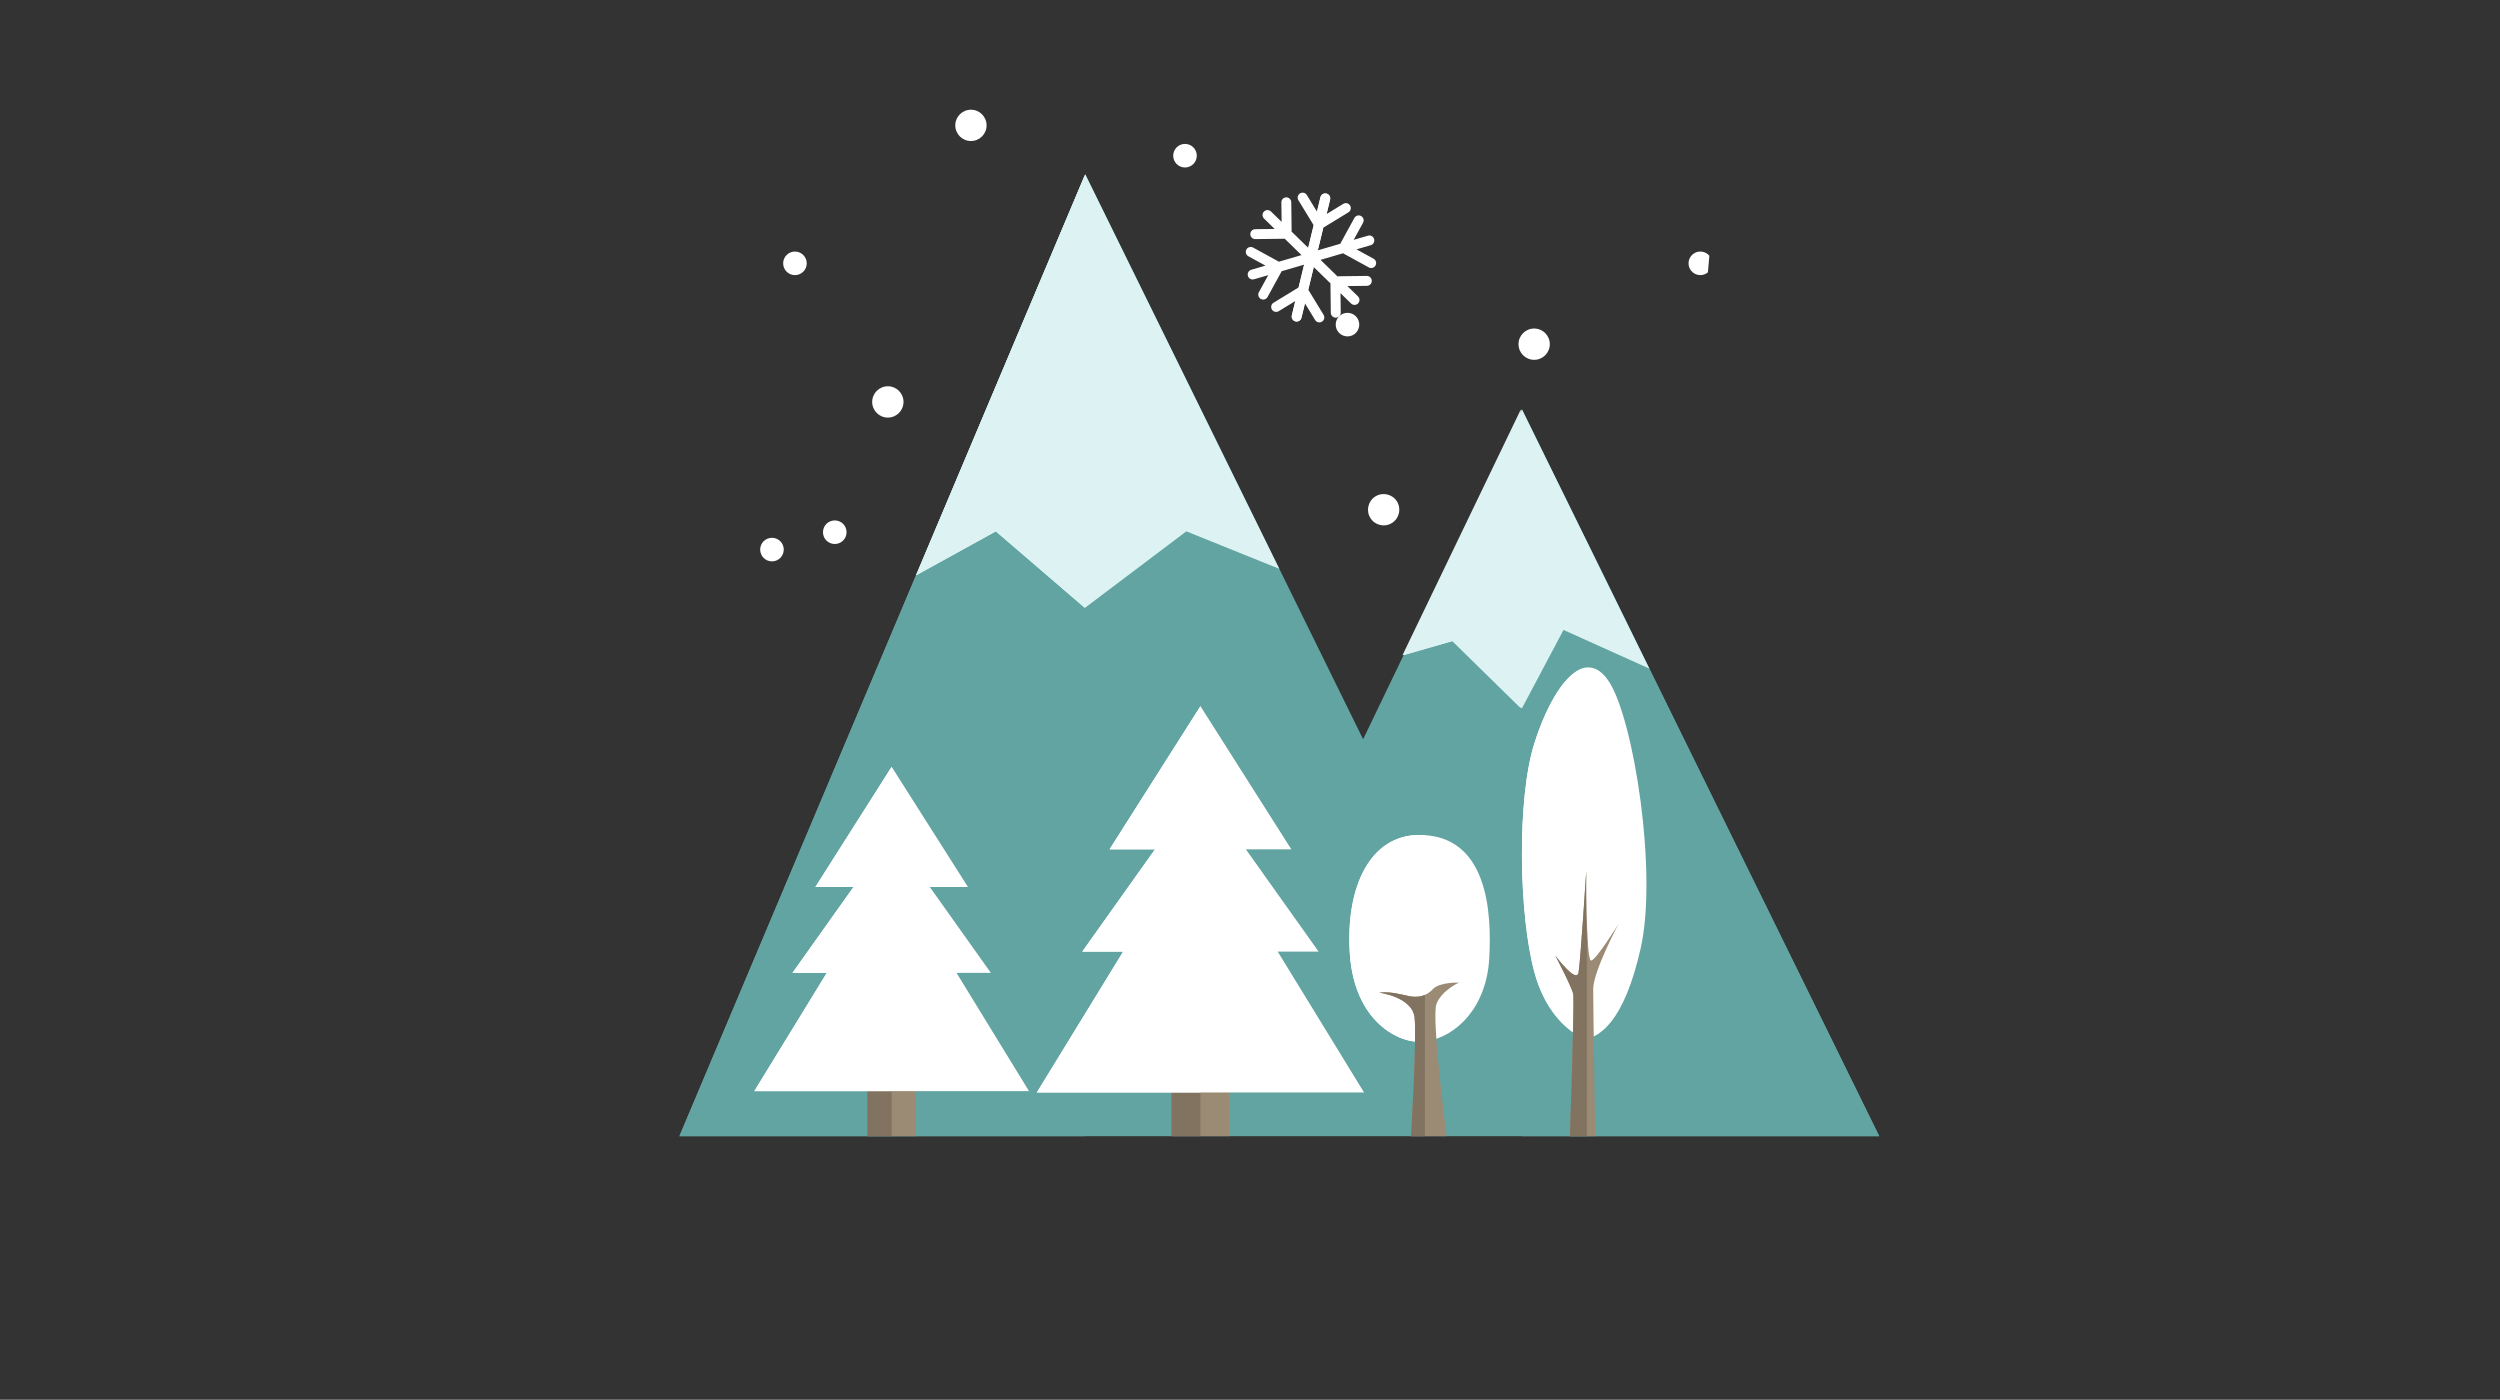 <svg version="1.1" id="Layer_2" xmlns="http://www.w3.org/2000/svg" xmlns:xlink="http://www.w3.org/1999/xlink" viewBox="0 0 768 430" enable-background="new 0 0 768 430" xml:space="preserve">
<rect x="0" y="0" width="768" height="430" fill="#333333" stroke="none"/>
<g>
	<path fill="#FFFFFF" d="M399.803,97.602c-0.199,0.818-1.023,1.318-1.838,1.12l0,0c-0.82-0.199-1.322-1.019-1.124-1.837l8.79-36.298
		c0.199-0.816,1.021-1.318,1.84-1.12l0,0c0.816,0.197,1.32,1.022,1.122,1.838L399.803,97.602z"/>
	<path fill="#FFFFFF" d="M402.086,89.303c-0.057-0.093-0.119-0.175-0.193-0.252l4.646-19.165c0.097-0.035,0.19-0.079,0.282-0.134
		l7.416-4.526c0.72-0.437,0.945-1.373,0.509-2.09c-0.438-0.721-1.375-0.946-2.095-0.508l-5.11,3.118l1.073-4.435
		c0.199-0.817-0.303-1.641-1.121-1.838c-0.815-0.198-1.639,0.305-1.836,1.121l-1.074,4.436l-3.119-5.111
		c-0.438-0.719-1.374-0.945-2.093-0.506c-0.718,0.437-0.944,1.374-0.507,2.093l4.522,7.415c0.058,0.09,0.122,0.176,0.19,0.25
		l-4.641,19.167c-0.099,0.035-0.193,0.078-0.285,0.134l-7.416,4.526c-0.717,0.437-0.945,1.373-0.506,2.092
		c0.438,0.718,1.375,0.945,2.092,0.506l5.111-3.117l-1.066,4.412c-0.199,0.818,0.303,1.643,1.119,1.838
		c0.817,0.199,1.64-0.303,1.838-1.119l1.068-4.414l3.118,5.111c0.438,0.717,1.375,0.945,2.095,0.506
		c0.719-0.437,0.944-1.374,0.506-2.092L402.086,89.303z"/>
	<path fill="#FFFFFF" d="M411.18,84.869c-0.106,0.001-0.213,0.014-0.313,0.035l-14.111-13.773c0.021-0.101,0.031-0.206,0.029-0.313
		l-0.107-8.686c-0.008-0.841-0.698-1.514-1.54-1.505c-0.84,0.011-1.515,0.7-1.503,1.542l0.074,5.987l-3.269-3.188
		c-0.603-0.588-1.563-0.576-2.153,0.025c-0.586,0.603-0.576,1.566,0.026,2.154l3.267,3.188l-5.986,0.071
		c-0.842,0.012-1.515,0.701-1.503,1.541c0.01,0.843,0.699,1.515,1.541,1.505l8.688-0.105c0.107,0,0.211-0.014,0.312-0.036
		l14.113,13.773c-0.022,0.102-0.029,0.206-0.027,0.313l0.104,8.687c0.011,0.841,0.701,1.514,1.539,1.502
		c0.842-0.008,1.517-0.699,1.507-1.539l-0.073-5.987l3.25,3.172c0.602,0.589,1.564,0.577,2.154-0.025
		c0.587-0.602,0.572-1.565-0.027-2.153l-3.253-3.172l5.989-0.073c0.842-0.011,1.515-0.7,1.504-1.54
		c-0.009-0.842-0.7-1.516-1.542-1.506L411.18,84.869z"/>
	<path fill="#FFFFFF" d="M393.568,83.62c0.053-0.095,0.092-0.192,0.121-0.29l18.932-5.53c0.077,0.066,0.164,0.126,0.258,0.177
		l7.619,4.174c0.736,0.404,1.663,0.134,2.066-0.604c0.403-0.736,0.131-1.662-0.604-2.066l-5.251-2.876l4.382-1.281
		c0.805-0.235,1.269-1.082,1.031-1.888c-0.235-0.808-1.082-1.271-1.89-1.034l-4.379,1.279l2.875-5.251
		c0.406-0.737,0.133-1.663-0.604-2.067c-0.736-0.404-1.661-0.132-2.064,0.605l-4.174,7.618c-0.053,0.096-0.094,0.193-0.123,0.29
		l-18.929,5.531c-0.079-0.066-0.165-0.127-0.258-0.178l-7.621-4.174c-0.737-0.403-1.662-0.133-2.065,0.603
		c-0.405,0.739-0.135,1.664,0.602,2.068l5.253,2.875l-4.36,1.274c-0.808,0.236-1.271,1.082-1.034,1.888
		c0.236,0.808,1.082,1.27,1.89,1.033l4.357-1.273l-2.877,5.252c-0.404,0.736-0.134,1.664,0.604,2.066
		c0.736,0.404,1.664,0.135,2.066-0.604L393.568,83.62z"/>
</g>
<circle fill="#FFFFFF" cx="244.207" cy="80.898" r="3.621"/>
<circle fill="#FFFFFF" cx="298.272" cy="38.513" r="4.81"/>
<circle fill="#FFFFFF" cx="471.294" cy="105.73" r="4.809"/>
<circle fill="#FFFFFF" cx="413.948" cy="99.719" r="3.621"/>
<path fill="#FFFFFF" d="M427.617,160.66c-2.246,1.417-5.217,0.738-6.631-1.513c-1.412-2.251-0.734-5.219,1.513-6.634
	c2.252-1.412,5.221-0.733,6.638,1.515C430.547,156.277,429.869,159.248,427.617,160.66z"/>
<path fill="#FFFFFF" d="M277.559,123.471c0,2.658-2.157,4.812-4.809,4.812c-2.659,0-4.814-2.153-4.814-4.812
	c0-2.654,2.155-4.811,4.814-4.811C275.402,118.66,277.559,120.816,277.559,123.471z"/>
<path fill="#FFFFFF" d="M260.062,163.495c0,2.001-1.623,3.62-3.62,3.62c-2.002,0-3.624-1.619-3.624-3.62
	c0-2.002,1.622-3.623,3.624-3.623C258.438,159.872,260.062,161.493,260.062,163.495z"/>
<path fill="#FFFFFF" d="M240.771,168.833c0,1.997-1.623,3.621-3.624,3.621s-3.62-1.624-3.62-3.621c0-2.003,1.619-3.623,3.62-3.623
	S240.771,166.83,240.771,168.833z"/>
<path fill="#FFFFFF" d="M296.026,189.673c0,2.662-2.152,4.814-4.814,4.814c-2.656,0-4.809-2.152-4.809-4.814
	c0-2.654,2.153-4.809,4.809-4.809C293.874,184.864,296.026,187.019,296.026,189.673z"/>
<path fill="#FFFFFF" d="M497.582,224.479c1.532-1.285,3.816-1.084,5.099,0.448c1.286,1.536,1.083,3.82-0.449,5.104
	c-1.538,1.285-3.82,1.082-5.103-0.45C495.845,228.047,496.045,225.762,497.582,224.479z"/>
<path fill="#FFFFFF" d="M478.088,168.731c2.039-1.706,5.074-1.435,6.78,0.6c1.706,2.037,1.438,5.071-0.601,6.777
	c-2.04,1.705-5.072,1.438-6.779-0.599C475.781,173.47,476.051,170.437,478.088,168.731z"/>
<path fill="#FFFFFF" d="M367.653,47.83c0,1.999-1.624,3.621-3.62,3.621c-2,0-3.624-1.622-3.624-3.621c0-2,1.624-3.622,3.624-3.622
	C366.029,44.208,367.653,45.83,367.653,47.83z"/>
<path fill="#FFFFFF" d="M524.665,83.674c-1.532,1.283-3.817,1.082-5.104-0.453c-1.28-1.533-1.08-3.816,0.455-5.103
	c1.535-1.284,3.815-1.081,5.103,0.454"/>
<polyline fill="#62A4A2" points="577.299,349.035 208.711,349.035 333.378,53.533 418.75,227.093 467.534,125.777 577.299,349.035 
	"/>
<polygon fill="#62A4A2" points="333.272,349.035 333.272,53.782 208.711,349.035 "/>
<polyline fill="#62A4A2" points="577.299,349.035 467.534,125.777 467.534,349.035 577.299,349.035 "/>
<polygon fill="#DDF2F2" points="431.177,201.285 467.534,125.777 506.68,205.399 480.311,193.52 467.534,217.6 446.431,196.908 "/>
<g>
	<polygon fill="#DDF2F2" points="333.378,53.533 281.392,176.76 305.918,163.232 333.272,186.744 364.443,163.232 393.005,174.755 	
		"/>
	<polygon fill="#DDF2F2" points="281.392,176.76 305.918,163.232 333.272,186.744 333.272,53.782 	"/>
</g>
<polygon fill="#DDF2F2" points="430.838,201.285 446.092,196.908 467.195,217.6 467.195,125.777 "/>
<g>
	<g>
		<rect x="266.445" y="329.106" fill="#9B8B75" width="14.946" height="19.929"/>
		<rect x="266.445" y="329.106" fill="#827360" width="7.473" height="19.929"/>
	</g>
	<g>
		<polygon fill="#FFFFFF" points="293.845,298.868 304.395,298.868 285.639,272.494 297.362,272.494 273.918,235.57 
			250.474,272.494 262.196,272.494 243.441,298.868 253.991,298.868 231.719,335.205 273.918,335.205 316.117,335.205 		"/>
		<polygon fill="#FFFFFF" points="273.918,235.57 273.918,235.57 250.474,272.494 262.196,272.494 243.441,298.868 253.991,298.868 
			231.719,335.205 273.918,335.205 273.918,335.205 		"/>
	</g>
</g>
<g>
	<g>
		<rect x="359.875" y="328.348" fill="#9B8B75" width="17.802" height="20.688"/>
		<rect x="359.875" y="328.348" fill="#827360" width="8.9" height="20.688"/>
	</g>
	<g>
		<polygon fill="#FFFFFF" points="392.512,292.332 405.077,292.332 382.736,260.917 396.7,260.917 368.775,216.938 340.853,260.917 
			354.813,260.917 332.475,292.332 345.041,292.332 318.513,335.611 368.775,335.611 419.039,335.611 		"/>
		<polygon fill="#FFFFFF" points="368.776,216.938 368.775,216.938 340.853,260.917 354.813,260.917 332.475,292.332 
			345.041,292.332 318.513,335.611 368.775,335.611 368.776,335.611 		"/>
	</g>
</g>
<g>
	<g>
		<path fill="#FFFFFF" d="M437.735,319.953c-7.926,1.08-21.741-6.212-23.071-27.064c-1.33-20.854,6.469-36.324,21.258-36.384
			c21.016-0.084,22.444,23.517,21.557,38.158C456.592,309.305,447.498,318.621,437.735,319.953z"/>
		<path fill="#FFFFFF" d="M435.922,256.505c-14.789,0.06-22.588,15.529-21.258,36.384c1.33,20.854,15.146,28.146,23.071,27.064
			v-63.393C437.146,256.523,436.545,256.502,435.922,256.505z"/>
	</g>
	<g>
		<path fill="#9B8B75" d="M423.627,304.929c0,0,10.2,1.271,10.929,7.623c0.729,6.354-1.093,36.483-1.093,36.483h10.928
			c0,0-4.734-36.483-3.096-40.659c1.639-4.175,6.92-6.534,6.92-6.534s-6.011-0.181-8.014,1.997c-2.003,2.18-4.553,2.724-7.285,2.18
			C430.184,305.473,427.453,304.565,423.627,304.929z"/>
		<path fill="#827360" d="M437.735,349.035V305.63c-1.477,0.644-3.111,0.729-4.819,0.389c-2.732-0.546-5.463-1.452-9.289-1.09
			c0,0,10.2,1.271,10.929,7.623c0.729,6.354-1.093,36.483-1.093,36.483H437.735z"/>
	</g>
</g>
<g>
	<g>
		<path fill="#FFFFFF" d="M487.306,319.281c0,0-11.196-3.314-15.935-20.626c-4.734-17.312-5.484-53.038,0-70.351
			c5.486-17.312,15.411-30.571,22.988-18.785c7.573,11.787,14.887,58.565,9.663,81.769
			C498.799,314.494,491.225,318.178,487.306,319.281z"/>
		<path fill="#FFFFFF" d="M471.371,228.305c-5.484,17.312-4.734,53.039,0,70.352c4.737,17.312,15.935,20.626,15.935,20.626v-114.19
			C481.375,205.817,475.26,216.038,471.371,228.305z"/>
	</g>
	<g>
		<path fill="#9B8B75" d="M482.282,349.035c0,0,1.431-41.531,1.021-43.651c-0.406-2.124-5.513-11.823-5.513-11.823
			s6.534,8.792,7.147,5.154c0.612-3.637,2.367-31.225,2.367-31.225s-0.122,27.889,1.512,27.588
			c1.635-0.305,8.373-11.219,8.373-11.219s-7.762,14.552-7.762,20.009c0,5.456,0.615,45.167,0.615,45.167H482.282z"/>
		<path fill="#827360" d="M487.489,349.035v-62.018c-0.548-8.144-0.185-19.527-0.185-19.527s-1.755,27.588-2.367,31.225
			c-0.613,3.638-7.147-5.154-7.147-5.154s5.104,9.699,5.513,11.823c0.41,2.12-1.021,43.651-1.021,43.651H487.489z"/>
	</g>
</g>
</svg>
